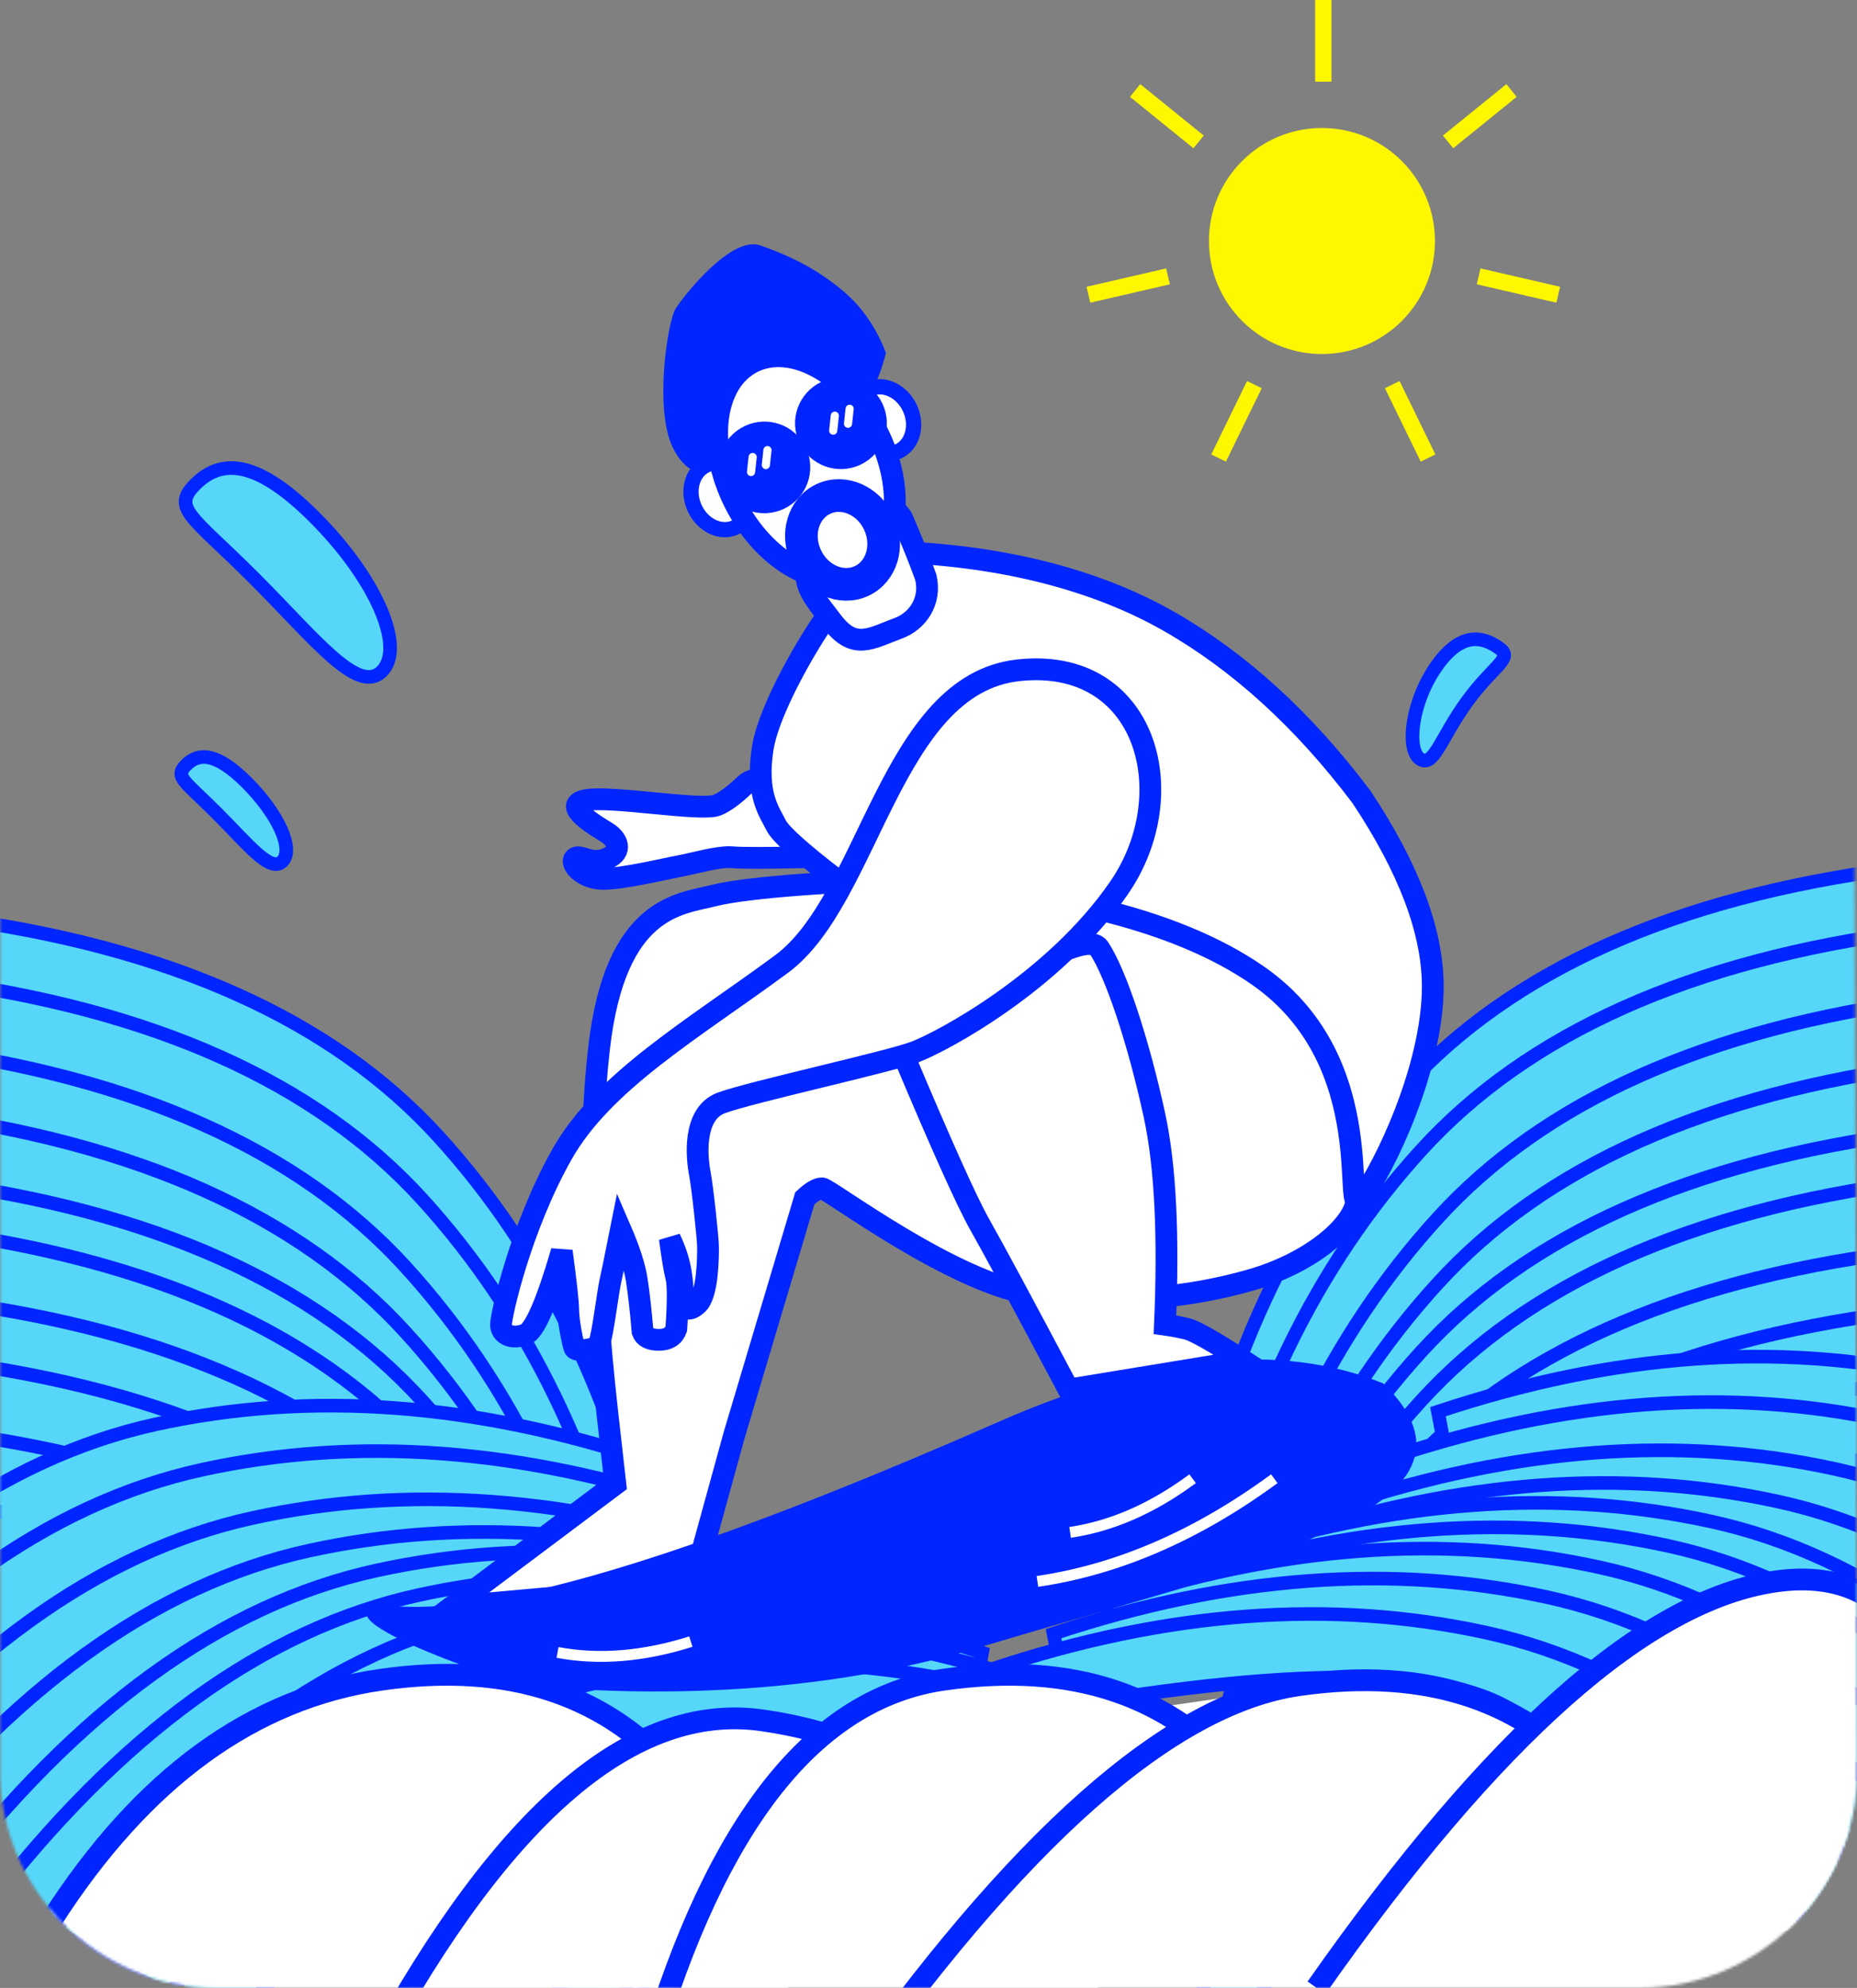 <?xml version="1.0" encoding="UTF-8"?>
<svg width="682px" height="730px" viewBox="0 0 682 730" version="1.1" xmlns="http://www.w3.org/2000/svg" xmlns:xlink="http://www.w3.org/1999/xlink">
    <rect x="0" y="0" width="682" height="730" fill="#808080" stroke="none"/>
    <!-- Generator: Sketch 57 (83077) - https://sketch.com -->
    <title>最后页-6@2x</title>
    <desc>Created with Sketch.</desc>
    <defs>
        <path d="M80.5,-1.8189894e-12 L600.937,-1.8189894e-12 C645.036,-1.81287926e-12 680.818,35.685 680.937,79.783 L682.5,656.783 C682.619,700.966 646.899,736.88 602.717,737 C602.644,737 602.572,737 602.5,737 L80.5,737 C36.317,737 0.5,701.183 0.5,657 L0.5,80 C0.5,35.817 36.317,-1.81087316e-12 80.5,-1.8189894e-12 Z" id="path-1"></path>
    </defs>
    <g id="Page-1" stroke="none" stroke-width="1" fill="none" fill-rule="evenodd">
        <g id="工作台-周报-尾页-6" transform="translate(-34, -446)">
            <g id="最后页-6" transform="translate(33, 439)">
                <g id="Rectangle-+-Rectangle-Copy-4-+-Rectangle-Copy-5-Mask" transform="translate(0.5, 0)">
                    <mask id="mask-2" fill="white">
                        <use xlink:href="#path-1"></use>
                    </mask>
                    <!-- <path stroke="#0025FF" stroke-width="8" d="M80.5,-4 L600.937356,-4 C647.24046,-4 684.81165,33.4695771 684.937048,79.7725111 L686.499686,656.772511 C686.625325,703.16426 649.119232,740.874053 602.727483,740.999692 C602.613739,740.999949 602.613739,740.999949 602.499994,741 L80.5,741 C34.108081,741 -3.5,703.391919 -3.5,657 L-3.5,80 C-3.5,33.608081 34.108081,-4 80.5,-4 Z"></path> -->
                    <g id="Group-2" mask="url(#mask-2)" fill="#56D7FA" stroke="#0025FF" stroke-width="5">
                        <g transform="translate(-30, 344)">
                            <path d="M12,1.56319402e-13 C92.567,10.612 152.395,37.373 191.484,80.282 C230.574,123.192 256.93,177.764 270.554,244 L253.35,250 C220.099,154.735 189.477,100.069 161.484,86 C119.496,64.897 56.849,27.866 12,27 C12,9 12,1.56319402e-13 12,1.56319402e-13 Z" id="Path-63"></path>
                            <path d="M6,23 C86.567,33.612 146.395,60.373 185.484,103.282 C224.574,146.192 250.93,200.764 264.554,267 L247.35,273 C214.099,177.735 183.477,123.069 155.484,109 C113.496,87.897 50.849,50.866 6,50 C6,32 6,23 6,23 Z" id="Path-63-Copy"></path>
                            <path d="M2.27373675e-13,48 C80.567,58.612 140.395,85.373 179.484,128.282 C218.574,171.192 244.93,225.764 258.554,292 L241.35,298 C208.099,202.735 177.477,148.069 149.484,134 C107.496,112.897 44.849,75.866 2.27373675e-13,75 C2.27373675e-13,57 2.27373675e-13,48 2.27373675e-13,48 Z" id="Path-63-Copy-2"></path>
                            <path d="M2.27373675e-13,72 C80.567,82.612 140.395,109.373 179.484,152.282 C218.574,195.192 244.93,249.764 258.554,316 L241.35,322 C208.099,226.735 177.477,172.069 149.484,158 C107.496,136.897 44.849,99.866 2.27373675e-13,99 C2.27373675e-13,81 2.27373675e-13,72 2.27373675e-13,72 Z" id="Path-63-Copy-3"></path>
                            <path d="M6,97 C86.567,107.612 146.395,134.373 185.484,177.282 C224.574,220.192 250.93,274.764 264.554,341 L247.35,347 C214.099,251.735 183.477,197.069 155.484,183 C113.496,161.897 50.849,124.866 6,124 C6,106 6,97 6,97 Z" id="Path-63-Copy-4"></path>
                            <path d="M6,115 C86.567,125.612 146.395,152.373 185.484,195.282 C224.574,238.192 250.93,292.764 264.554,359 L247.35,365 C214.099,269.735 183.477,215.069 155.484,201 C113.496,179.897 50.849,142.866 6,142 C6,124 6,115 6,115 Z" id="Path-63-Copy-5"></path>
                            <path d="M12,141 C92.567,151.612 152.395,178.373 191.484,221.282 C230.574,264.192 256.93,318.764 270.554,385 L253.35,391 C220.099,295.735 189.477,241.069 161.484,227 C119.496,205.897 56.849,168.866 12,168 C12,150 12,141 12,141 Z" id="Path-63-Copy-6"></path>
                            <path d="M12,163 C92.567,173.612 152.395,200.373 191.484,243.282 C230.574,286.192 256.93,340.764 270.554,407 L253.35,413 C220.099,317.735 189.477,263.069 161.484,249 C119.496,227.897 56.849,190.866 12,190 C12,172 12,163 12,163 Z" id="Path-63-Copy-7"></path>
                            <path d="M12,189 C92.567,199.612 152.395,226.373 191.484,269.282 C230.574,312.192 256.93,366.764 270.554,433 L253.35,439 C220.099,343.735 189.477,289.069 161.484,275 C119.496,253.897 56.849,216.866 12,216 C12,198 12,189 12,189 Z" id="Path-63-Copy-8"></path>
                        </g>
                    </g>
                    <g id="Group-2-Copy" mask="url(#mask-2)" fill="#56D7FA" stroke="#0025FF" stroke-width="5">
                        <g transform="translate(572.5, 545.5) scale(-1, 1) translate(-572.5, -545.5) translate(437, 326)">
                            <path d="M12,1.56319402e-13 C92.567,10.612 152.395,37.373 191.484,80.282 C230.574,123.192 256.93,177.764 270.554,244 L253.35,250 C220.099,154.735 189.477,100.069 161.484,86 C119.496,64.897 56.849,27.866 12,27 C12,9 12,1.56319402e-13 12,1.56319402e-13 Z" id="Path-63"></path>
                            <path d="M6,23 C86.567,33.612 146.395,60.373 185.484,103.282 C224.574,146.192 250.93,200.764 264.554,267 L247.35,273 C214.099,177.735 183.477,123.069 155.484,109 C113.496,87.897 50.849,50.866 6,50 C6,32 6,23 6,23 Z" id="Path-63-Copy"></path>
                            <path d="M2.27373675e-13,48 C80.567,58.612 140.395,85.373 179.484,128.282 C218.574,171.192 244.93,225.764 258.554,292 L241.35,298 C208.099,202.735 177.477,148.069 149.484,134 C107.496,112.897 44.849,75.866 2.27373675e-13,75 C2.27373675e-13,57 2.27373675e-13,48 2.27373675e-13,48 Z" id="Path-63-Copy-2"></path>
                            <path d="M2.27373675e-13,72 C80.567,82.612 140.395,109.373 179.484,152.282 C218.574,195.192 244.93,249.764 258.554,316 L241.35,322 C208.099,226.735 177.477,172.069 149.484,158 C107.496,136.897 44.849,99.866 2.27373675e-13,99 C2.27373675e-13,81 2.27373675e-13,72 2.27373675e-13,72 Z" id="Path-63-Copy-3"></path>
                            <path d="M6,97 C86.567,107.612 146.395,134.373 185.484,177.282 C224.574,220.192 250.93,274.764 264.554,341 L247.35,347 C214.099,251.735 183.477,197.069 155.484,183 C113.496,161.897 50.849,124.866 6,124 C6,106 6,97 6,97 Z" id="Path-63-Copy-4"></path>
                            <path d="M6,115 C86.567,125.612 146.395,152.373 185.484,195.282 C224.574,238.192 250.93,292.764 264.554,359 L247.35,365 C214.099,269.735 183.477,215.069 155.484,201 C113.496,179.897 50.849,142.866 6,142 C6,124 6,115 6,115 Z" id="Path-63-Copy-5"></path>
                            <path d="M12,141 C92.567,151.612 152.395,178.373 191.484,221.282 C230.574,264.192 256.93,318.764 270.554,385 L253.35,391 C220.099,295.735 189.477,241.069 161.484,227 C119.496,205.897 56.849,168.866 12,168 C12,150 12,141 12,141 Z" id="Path-63-Copy-6"></path>
                            <path d="M12,163 C92.567,173.612 152.395,200.373 191.484,243.282 C230.574,286.192 256.93,340.764 270.554,407 L253.35,413 C220.099,317.735 189.477,263.069 161.484,249 C119.496,227.897 56.849,190.866 12,190 C12,172 12,163 12,163 Z" id="Path-63-Copy-7"></path>
                            <path d="M12,189 C92.567,199.612 152.395,226.373 191.484,269.282 C230.574,312.192 256.93,366.764 270.554,433 L253.35,439 C220.099,343.735 189.477,289.069 161.484,275 C119.496,253.897 56.849,216.866 12,216 C12,198 12,189 12,189 Z" id="Path-63-Copy-8"></path>
                        </g>
                    </g>
                    <path d="M104.551,263.085 C116.978,263.085 127.051,237.341 127.051,205.585 C127.051,173.828 116.978,166.085 104.551,166.085 C92.125,166.085 95.551,173.828 95.551,205.585 C95.551,237.341 92.125,263.085 104.551,263.085 Z" id="Oval" stroke="#0025FF" stroke-width="5" fill="#56D7FA" mask="url(#mask-2)" transform="translate(111.085, 214.585) rotate(-45) translate(-111.085, -214.585) "></path>
                    <path d="M85.551,328.311 C91.751,328.311 96.777,315.041 96.777,298.672 C96.777,282.302 91.751,278.311 85.551,278.311 C79.351,278.311 81.06,282.302 81.06,298.672 C81.06,315.041 79.351,328.311 85.551,328.311 Z" id="Oval-Copy-3" stroke="#0025FF" stroke-width="5" fill="#56D7FA" mask="url(#mask-2)" transform="translate(88.811, 303.311) rotate(-45) translate(-88.811, -303.311) "></path>
                    <path d="M537.735,286.95 C543.936,286.95 539.442,276.18 539.442,259.811 C539.442,243.442 543.936,236.95 537.735,236.95 C531.535,236.95 522.734,238.741 522.734,255.11 C522.734,271.479 531.535,286.95 537.735,286.95 Z" id="Oval-Copy-4" stroke="#0025FF" stroke-width="5" fill="#56D7FA" mask="url(#mask-2)" transform="translate(531.875, 261.95) rotate(36) translate(-531.875, -261.95) "></path>
                    <g id="Group-2" mask="url(#mask-2)" fill="#56D7FA" stroke="#0025FF" stroke-width="5">
                        <g transform="translate(150.343, 648.096) rotate(-60) translate(-150.343, -648.096) translate(14.843, 428.596)">
                            <path d="M12,1.56319402e-13 C92.567,10.612 152.395,37.373 191.484,80.282 C230.574,123.192 256.93,177.764 270.554,244 L253.35,250 C220.099,154.735 189.477,100.069 161.484,86 C119.496,64.897 56.849,27.866 12,27 C12,9 12,1.56319402e-13 12,1.56319402e-13 Z" id="Path-63"></path>
                            <path d="M6,23 C86.567,33.612 146.395,60.373 185.484,103.282 C224.574,146.192 250.93,200.764 264.554,267 L247.35,273 C214.099,177.735 183.477,123.069 155.484,109 C113.496,87.897 50.849,50.866 6,50 C6,32 6,23 6,23 Z" id="Path-63-Copy"></path>
                            <path d="M2.27373675e-13,48 C80.567,58.612 140.395,85.373 179.484,128.282 C218.574,171.192 244.93,225.764 258.554,292 L241.35,298 C208.099,202.735 177.477,148.069 149.484,134 C107.496,112.897 44.849,75.866 2.27373675e-13,75 C2.27373675e-13,57 2.27373675e-13,48 2.27373675e-13,48 Z" id="Path-63-Copy-2"></path>
                            <path d="M2.27373675e-13,72 C80.567,82.612 140.395,109.373 179.484,152.282 C218.574,195.192 244.93,249.764 258.554,316 L241.35,322 C208.099,226.735 177.477,172.069 149.484,158 C107.496,136.897 44.849,99.866 2.27373675e-13,99 C2.27373675e-13,81 2.27373675e-13,72 2.27373675e-13,72 Z" id="Path-63-Copy-3"></path>
                            <path d="M6,97 C86.567,107.612 146.395,134.373 185.484,177.282 C224.574,220.192 250.93,274.764 264.554,341 L247.35,347 C214.099,251.735 183.477,197.069 155.484,183 C113.496,161.897 50.849,124.866 6,124 C6,106 6,97 6,97 Z" id="Path-63-Copy-4"></path>
                            <path d="M6,115 C86.567,125.612 146.395,152.373 185.484,195.282 C224.574,238.192 250.93,292.764 264.554,359 L247.35,365 C214.099,269.735 183.477,215.069 155.484,201 C113.496,179.897 50.849,142.866 6,142 C6,124 6,115 6,115 Z" id="Path-63-Copy-5"></path>
                            <path d="M12,141 C92.567,151.612 152.395,178.373 191.484,221.282 C230.574,264.192 256.93,318.764 270.554,385 L253.35,391 C220.099,295.735 189.477,241.069 161.484,227 C119.496,205.897 56.849,168.866 12,168 C12,150 12,141 12,141 Z" id="Path-63-Copy-6"></path>
                            <path d="M12,163 C92.567,173.612 152.395,200.373 191.484,243.282 C230.574,286.192 256.93,340.764 270.554,407 L253.35,413 C220.099,317.735 189.477,263.069 161.484,249 C119.496,227.897 56.849,190.866 12,190 C12,172 12,163 12,163 Z" id="Path-63-Copy-7"></path>
                            <path d="M12,189 C92.567,199.612 152.395,226.373 191.484,269.282 C230.574,312.192 256.93,366.764 270.554,433 L253.35,439 C220.099,343.735 189.477,289.069 161.484,275 C119.496,253.897 56.849,216.866 12,216 C12,198 12,189 12,189 Z" id="Path-63-Copy-8"></path>
                        </g>
                    </g>
                    <g id="Group-2-Copy-2" mask="url(#mask-2)" fill="#56D7FA" stroke="#0025FF" stroke-width="5">
                        <g transform="translate(617.343, 630.096) scale(-1, 1) rotate(-60) translate(-617.343, -630.096) translate(481.843, 410.596)">
                            <path d="M12,1.56319402e-13 C92.567,10.612 152.395,37.373 191.484,80.282 C230.574,123.192 256.93,177.764 270.554,244 L253.35,250 C220.099,154.735 189.477,100.069 161.484,86 C119.496,64.897 56.849,27.866 12,27 C12,9 12,1.56319402e-13 12,1.56319402e-13 Z" id="Path-63"></path>
                            <path d="M6,23 C86.567,33.612 146.395,60.373 185.484,103.282 C224.574,146.192 250.93,200.764 264.554,267 L247.35,273 C214.099,177.735 183.477,123.069 155.484,109 C113.496,87.897 50.849,50.866 6,50 C6,32 6,23 6,23 Z" id="Path-63-Copy"></path>
                            <path d="M2.27373675e-13,48 C80.567,58.612 140.395,85.373 179.484,128.282 C218.574,171.192 244.93,225.764 258.554,292 L241.35,298 C208.099,202.735 177.477,148.069 149.484,134 C107.496,112.897 44.849,75.866 2.27373675e-13,75 C2.27373675e-13,57 2.27373675e-13,48 2.27373675e-13,48 Z" id="Path-63-Copy-2"></path>
                            <path d="M2.27373675e-13,72 C80.567,82.612 140.395,109.373 179.484,152.282 C218.574,195.192 244.93,249.764 258.554,316 L241.35,322 C208.099,226.735 177.477,172.069 149.484,158 C107.496,136.897 44.849,99.866 2.27373675e-13,99 C2.27373675e-13,81 2.27373675e-13,72 2.27373675e-13,72 Z" id="Path-63-Copy-3"></path>
                            <path d="M6,97 C86.567,107.612 146.395,134.373 185.484,177.282 C224.574,220.192 250.93,274.764 264.554,341 L247.35,347 C214.099,251.735 183.477,197.069 155.484,183 C113.496,161.897 50.849,124.866 6,124 C6,106 6,97 6,97 Z" id="Path-63-Copy-4"></path>
                            <path d="M6,115 C86.567,125.612 146.395,152.373 185.484,195.282 C224.574,238.192 250.93,292.764 264.554,359 L247.35,365 C214.099,269.735 183.477,215.069 155.484,201 C113.496,179.897 50.849,142.866 6,142 C6,124 6,115 6,115 Z" id="Path-63-Copy-5"></path>
                            <path d="M12,141 C92.567,151.612 152.395,178.373 191.484,221.282 C230.574,264.192 256.93,318.764 270.554,385 L253.35,391 C220.099,295.735 189.477,241.069 161.484,227 C119.496,205.897 56.849,168.866 12,168 C12,150 12,141 12,141 Z" id="Path-63-Copy-6"></path>
                            <path d="M12,163 C92.567,173.612 152.395,200.373 191.484,243.282 C230.574,286.192 256.93,340.764 270.554,407 L253.35,413 C220.099,317.735 189.477,263.069 161.484,249 C119.496,227.897 56.849,190.866 12,190 C12,172 12,163 12,163 Z" id="Path-63-Copy-7"></path>
                            <path d="M12,189 C92.567,199.612 152.395,226.373 191.484,269.282 C230.574,312.192 256.93,366.764 270.554,433 L253.35,439 C220.099,343.735 189.477,289.069 161.484,275 C119.496,253.897 56.849,216.866 12,216 C12,198 12,189 12,189 Z" id="Path-63-Copy-8"></path>
                        </g>
                    </g>
                    <path d="M19.5,705.832 C40.539,682.634 77.592,671.035 130.659,671.035 C183.725,671.035 254.245,662.69 342.219,646 L494.5,624 C621.167,649.169 683.5,669.099 681.5,683.792 C679.5,698.486 679.5,718.555 681.5,744 L11.5,744 L19.5,705.832 Z" id="Path-3" fill="#FFFFFF" mask="url(#mask-2)"></path>
                    <path d="M19.5,711.961 C52.891,659.951 93.238,630.564 140.543,623.798 C187.848,617.032 224.5,629.365 250.5,660.798" id="Path-62" stroke="#0025FF" stroke-width="8" fill="#FFFFFF" mask="url(#mask-2)"></path>
                    <path d="M138,709.727 C154.057,669.16 185.738,645.493 233.043,638.727 C280.348,631.962 327.833,672.392 375.5,760.018" id="Path-62-Copy" stroke="#0025FF" stroke-width="8" fill="#FFFFFF" mask="url(#mask-2)" transform="translate(256.75, 699.009) scale(-1, 1) translate(-256.75, -699.009) "></path>
                    <path d="M239,760 C263.724,675.964 299.738,630.564 347.043,623.798 C394.348,617.032 431,629.365 457,660.798" id="Path-62-Copy-2" stroke="#0025FF" stroke-width="8" fill="#FFFFFF" mask="url(#mask-2)"></path>
                    <path d="M309,775 C374.057,682.298 430.238,632.564 477.543,625.798 C524.848,619.032 561.5,631.365 587.5,662.798" id="Path-62-Copy-3" stroke="#0025FF" stroke-width="8" fill="#FFFFFF" mask="url(#mask-2)"></path>
                    <path d="M484,736.931 C549.057,644.228 605.238,594.494 652.543,587.728 C699.848,580.962 721.167,621.331 716.5,708.833" id="Path-62-Copy-3" stroke="#0025FF" stroke-width="8" fill="#FFFFFF" mask="url(#mask-2)"></path>
                    <path d="" id="Path-2" stroke="#979797" mask="url(#mask-2)"></path>
                </g>
                <g id="Group" transform="translate(135, 77)">
                    <path d="M139.729,218.045 C135.545,222.03 132.088,224.571 129.356,225.667 C123.471,228.029 90.243,222 81,223.866 C71.757,225.732 85.463,233.575 89,235.801 C92.537,238.027 95,242.566 89,245.249 C83,247.933 78.869,243.407 77.069,245.249 C75.27,247.092 79.963,252.729 87.481,252.729 C95,252.729 109.98,249.069 115.411,248.08 C120.842,247.092 129.781,244.352 135,244.801 C138.479,245.1 147.146,245.1 161,244.801 L149.3,219.843 C147.893,216.842 144.321,215.55 141.32,216.957 C140.735,217.231 140.197,217.599 139.729,218.045 Z" id="Path-60" stroke="#0025FF" stroke-width="8" fill="#FFFFFF"></path>
                    <path d="M325.457,400 C347.276,393.712 362,380.838 364,371.919 C366,363 362.293,298.274 334,284.054 C305.707,269.834 246,252.929 212,252.929 C178,252.929 140,255.777 128,258.889 C116,262 92,262.471 86,315 C82,350.02 83.01,394.591 89.031,448.715 L92,475 L32,520 L120.471,512.037 L135.623,457 L161.584,370 C164.191,367.586 166.3,366.379 167.911,366.379 C170.328,366.379 217,401.998 247,405.637 C277,409.276 303.638,406.288 325.457,400 Z" id="Path-57" stroke="#0025FF" stroke-width="8" fill="#FFFFFF"></path>
                    <path d="M185.726,120 C190.391,128.125 195.936,132.459 202.361,133 C212,133.812 256,135.822 295,158 C321,172.785 344.667,194.33 366,222.634 C383.466,248.916 392.199,272.114 392.199,292.229 C392.199,322.4 374,359.544 366,370 C358,380.456 374.273,320.626 328.273,288.445 C297.607,266.992 247.516,255.153 178,252.929 L173.08,252.929 C159.916,242.824 152.556,236.181 151,233 C148.667,228.228 143.497,221.912 146.082,205 C148.667,188.088 168.16,156.968 173.08,151.984 C176.36,148.661 175.617,145 170.852,141 L178,123.15 L185.726,120 Z" id="Path-56" stroke="#0025FF" stroke-width="8" fill="#FFFFFF"></path>
                    <path d="M197.072,315.62 C211.574,350.135 221.217,371.595 226,380 C230.783,388.405 241.599,408.495 258.446,440.269 L322.729,429.718 C311.658,422.573 304.748,418.667 302,418 C299.252,417.333 296.531,416.812 293.836,416.436 C295.26,383.635 293.982,358.034 290,339.632 C284.027,312.029 275.722,287.321 269.631,278.161 C265.57,272.054 241.384,284.54 197.072,315.62 Z" id="Path-59" stroke="#0025FF" stroke-width="8" fill="#FFFFFF"></path>
                    <path d="M152.969,284.054 C120.471,308 87.487,327 72.311,354 C57.134,381 50,412.872 50,416.436 C50,420 54,422 59,420 C62.333,418.667 66.77,408.496 72.311,389.487 C73.883,401.125 74.67,408.296 74.67,411 C74.67,415.056 76.395,423.589 77,425 C77.605,426.411 84.805,425.881 86,423.523 C87.195,421.164 89.301,404.219 90.124,400.627 C90.673,398.232 91.965,391.939 94,381.746 C97.145,389.01 99.098,395.095 99.859,400 C100.62,404.905 101.333,411.238 102,419 C102.701,421 104.701,422 108,422 C111.299,422 113.423,420.667 114.372,418 C115.065,408.055 115.065,401.721 114.372,399 C113.679,396.279 112.888,391.536 111.999,384.772 C114.006,388.963 115.339,393.05 116,397.035 C116.661,401.02 116.893,404.734 116.698,408.178 C117.543,411.064 119.311,411.338 122,409 C126.034,405.492 126.034,391.312 126.034,388.042 C126.034,384.772 123.983,365.896 122.992,360.757 C122,355.619 120.128,339 130.915,335 C141.701,331 192.137,320.033 202.068,316.273 C212,312.514 253.145,290.629 277,256.016 C300.855,221.402 287,170.993 240,176.134 C193,181.275 185.466,260.107 152.969,284.054 Z" id="Path-58" stroke="#0025FF" stroke-width="8" fill="#FFFFFF"></path>
                    <g id="Group-5" transform="translate(157.23, 92.574) rotate(-25) translate(-157.23, -92.574) translate(108.73, 14.074)">
                        <path d="M18.874,75.004 C8.176,71.566 3.721,64.647 5.509,54.248 C8.191,38.649 29.824,15.43 34.672,13.244 C39.52,11.058 66.718,2.2 73.562,11.338 C80.405,20.476 86.301,30.673 89.642,43.093 C91.869,51.374 91.901,60.287 89.738,69.833 C78.081,80.287 70.727,82.045 67.678,75.108 C63.103,64.702 52.925,58.888 48.81,65.945 C46.067,70.65 36.089,73.67 18.874,75.004 Z" id="Path-20" fill="#0025FF" transform="translate(48.231, 43.271) rotate(-9) translate(-48.231, -43.271) "></path>
                        <path d="M33.739,122.358 C60.287,112.313 73.406,111.954 73.096,121.279 C72.786,130.605 72.364,138.139 71.829,143.884 C69.958,152.869 62.153,157.192 54.826,156.598 C43.836,155.708 36.551,157.192 33.739,143.884 C31.829,134.844 29.483,128.061 33.739,122.358 Z" id="Path-21" stroke="#0025FF" stroke-width="8" fill="#FFFFFF"></path>
                        <ellipse id="Oval" stroke="#0025FF" stroke-width="5.6" fill="#FFFFFF" cx="16.167" cy="85.107" rx="10.543" ry="12.616"></ellipse>
                        <ellipse id="Oval-Copy-2" stroke="#0025FF" stroke-width="5.6" fill="#FFFFFF" cx="82.239" cy="85.107" rx="10.543" ry="12.616"></ellipse>
                        <ellipse id="Oval" stroke="#0025FF" stroke-width="8" fill="#FFFFFF" transform="translate(49, 88.738) rotate(-2) translate(-49, -88.738) " cx="49" cy="88.738" rx="29.226" ry="43.322"></ellipse>
                        <ellipse id="Oval" stroke="#0025FF" stroke-width="12" fill="#FFFFFF" cx="49.906" cy="118.545" rx="14.761" ry="16.616"></ellipse>
                        <ellipse id="Oval" stroke="#0025FF" stroke-width="5.6" fill="#0025FF" cx="35.145" cy="82.273" rx="14.058" ry="14.018"></ellipse>
                        <ellipse id="Oval-Copy" stroke="#0025FF" stroke-width="5.6" fill="#0025FF" cx="67.478" cy="79.469" rx="14.058" ry="14.018"></ellipse>
                        <path d="M32.86,77 L30,81.724" id="Path-4" stroke="#FFFFFF" stroke-width="3" stroke-linecap="round"></path>
                        <path d="M66.623,76 L63.763,80.724" id="Path-4-Copy-2" stroke="#FFFFFF" stroke-width="3" stroke-linecap="round"></path>
                        <path d="M38.86,77 L36,81.724" id="Path-4-Copy" stroke="#FFFFFF" stroke-width="3" stroke-linecap="round"></path>
                        <path d="M72.623,76 L69.763,80.724" id="Path-4-Copy-3" stroke="#FFFFFF" stroke-width="3" stroke-linecap="round"></path>
                    </g>
                    <path d="M374,438 C336.222,422.667 289.222,427.333 233,452 C148.667,489 62,521.629 15,520 C-32,518.371 51,548.927 64,549.464 C77,550 150,557.665 226,534.851 C302,512.037 316,511 360,489 C389.333,474.333 394,457.333 374,438 Z" id="Path-61" fill="#0025FF"></path>
                </g>
                <path d="M469,550 C440.635,570.804 411.635,583.374 382,587.708" id="Path-64" stroke="#FFFFFF" stroke-width="4"></path>
                <path d="M439,550 C424.329,560.873 409.329,567.443 394,569.708" id="Path-64-Copy" stroke="#FFFFFF" stroke-width="4"></path>
                <path d="M252.742,601.947 C238.071,612.821 223.071,619.39 207.742,621.655" id="Path-64-Copy-2" stroke="#FFFFFF" stroke-width="4" transform="translate(230.242, 611.801) rotate(19) translate(-230.242, -611.801) "></path>
                <g id="编组" transform="translate(399.343, 7)" fill="#FEF700">
                    <circle id="Oval" cx="87.157" cy="88.5" r="41.5"></circle>
                    <rect id="Rectangle" x="84.657" y="0" width="6" height="30"></rect>
                    <rect id="Rectangle" transform="translate(145.122, 42.673) rotate(51) translate(-145.122, -42.673) " x="142.122" y="27.673" width="6" height="30"></rect>
                    <rect id="Rectangle" transform="translate(159.314, 104.855) rotate(103) translate(-159.314, -104.855) " x="156.314" y="89.855" width="6" height="30"></rect>
                    <rect id="Rectangle" transform="translate(119.548, 154.721) rotate(154) translate(-119.548, -154.721) " x="116.548" y="139.721" width="6" height="30"></rect>
                    <rect id="Rectangle" transform="translate(55.767, 154.721) rotate(206) translate(-55.767, -154.721) " x="52.767" y="139.721" width="6" height="30"></rect>
                    <rect id="Rectangle" transform="translate(16, 104.855) rotate(257) translate(-16, -104.855) " x="13" y="89.855" width="6" height="30"></rect>
                    <rect id="Rectangle" transform="translate(30.193, 42.673) rotate(309) translate(-30.193, -42.673) " x="27.193" y="27.673" width="6" height="30"></rect>
                </g>
            </g>
        </g>
    </g>
</svg>